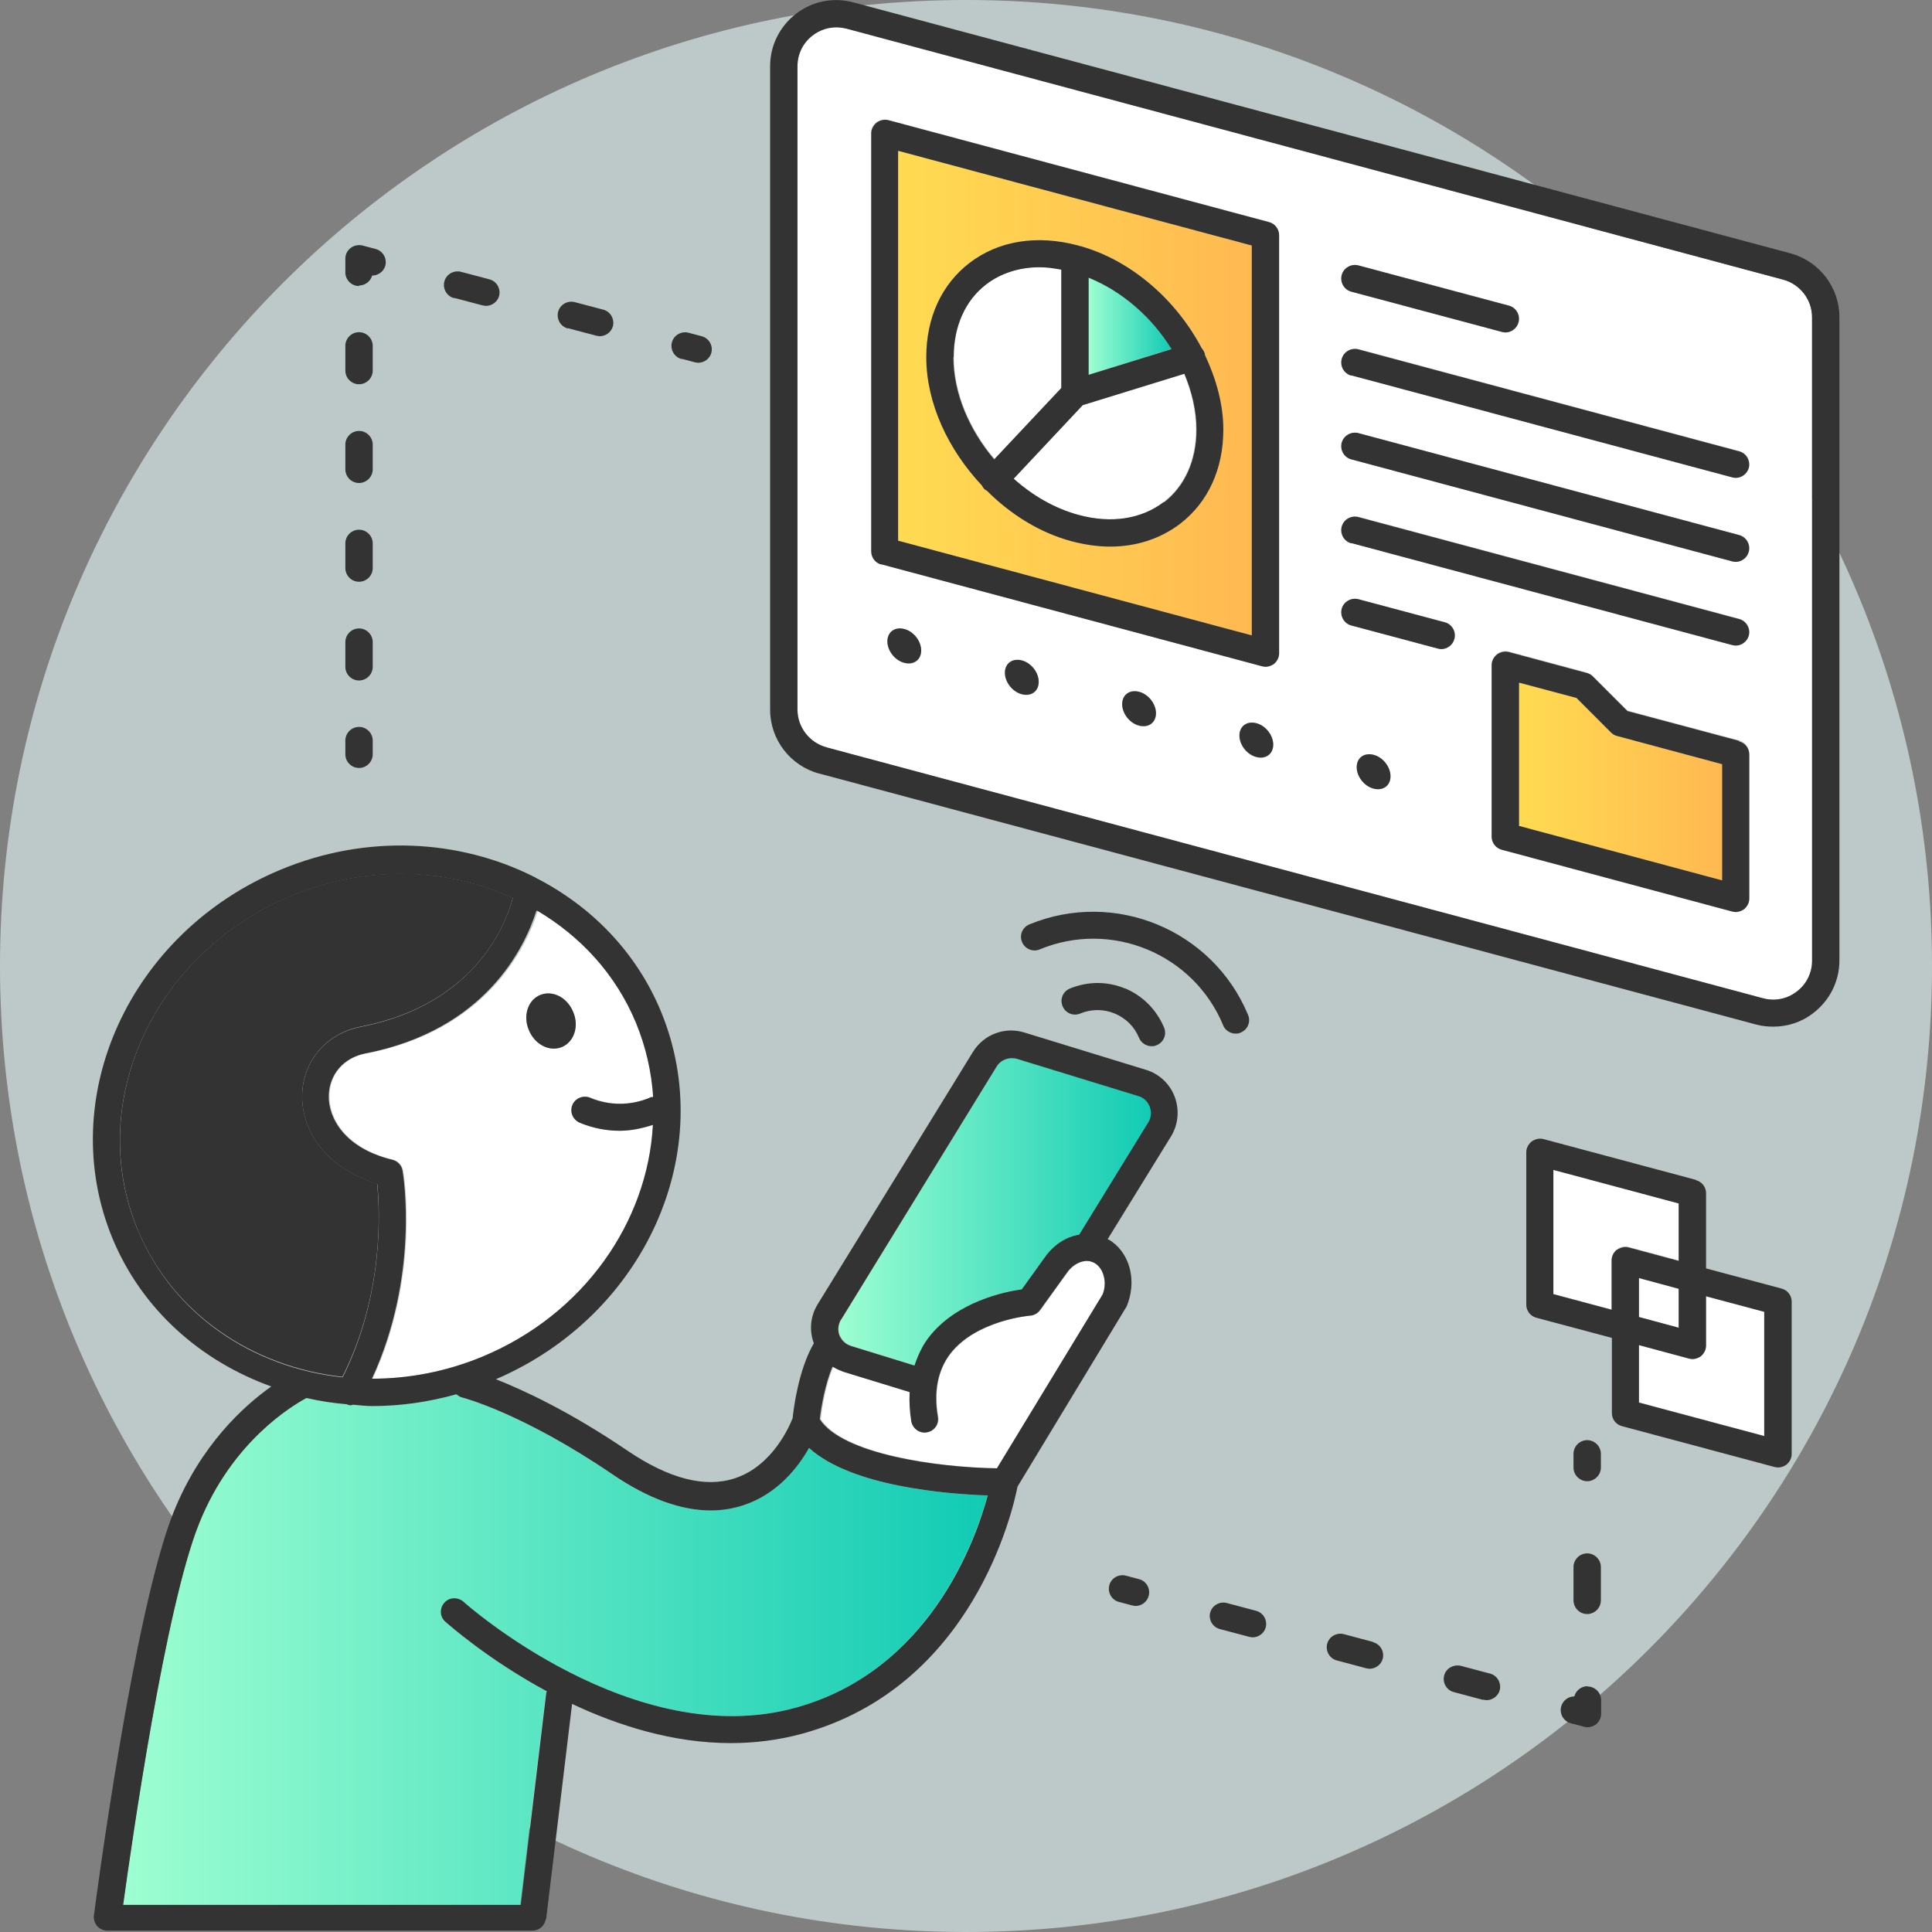 <svg width="88" height="88" viewBox="0 0 88 88" fill="none" xmlns="http://www.w3.org/2000/svg">
<rect x="0" y="0" width="88" height="88" fill="#808080" stroke="none"/>
<g clip-path="url(#clip0_18_699)">
<path d="M44 88C68.3 88 88 68.3 88 44C88 19.7 68.3 0 44 0C19.7 0 0 19.7 0 44C0 68.3 19.7 88 44 88Z" fill="#E6FAF9" fill-opacity="0.6"/>
<path d="M17.184 53.912C14.618 53.13 13.726 51.272 13.762 49.867C13.799 48.314 14.874 47.068 16.427 46.762C21.621 45.748 23.027 42.154 23.357 40.895C21.792 40.187 20.057 39.795 18.272 39.795C16.61 39.795 14.911 40.113 13.261 40.798C7.003 43.401 3.874 50.221 6.27 56.002C7.859 59.84 11.501 62.26 15.596 62.712C17.49 58.96 17.307 55.11 17.172 53.9L17.184 53.912Z" fill="#333333"/>
<path d="M24.897 77.037C22.22 75.594 20.436 74.005 20.277 73.871C20.02 73.639 20.008 73.248 20.228 73.003C20.46 72.747 20.851 72.734 21.096 72.954C21.169 73.028 28.832 79.823 36.239 77.782C42.325 76.096 44.416 70.168 44.978 68.114C43.132 68.053 38.769 67.711 36.838 65.951C36.337 66.819 35.408 68.041 33.868 68.554C33.391 68.713 32.878 68.799 32.364 68.799C30.995 68.799 29.492 68.249 27.879 67.149C23.772 64.362 21.059 63.666 21.034 63.653C20.937 63.629 20.851 63.568 20.778 63.507C19.507 63.861 18.223 64.044 16.964 64.044C16.659 64.044 16.366 64.008 16.072 63.983C16.035 63.983 15.999 64.008 15.962 64.008C15.901 64.008 15.828 63.983 15.767 63.959C15.143 63.91 14.544 63.812 13.945 63.678C13.322 64.008 10.56 65.633 9.057 69.398C7.529 73.223 5.989 83.93 5.598 86.766H23.699L24.86 77.085C24.86 77.085 24.872 77.049 24.884 77.037H24.897Z" fill="url(#paint0_linear_18_699)"/>
<path d="M57.017 11.183L40.908 6.869V24.628L57.017 28.942V11.183ZM53.753 23.846C52.861 24.53 51.761 24.884 50.563 24.884C49.989 24.884 49.402 24.799 48.803 24.64C47.361 24.249 46.029 23.418 44.941 22.33C44.917 22.306 44.88 22.306 44.856 22.281C44.794 22.232 44.758 22.159 44.721 22.098C43.193 20.472 42.191 18.358 42.191 16.256C42.191 14.459 42.888 12.931 44.159 11.966C45.479 10.951 47.239 10.67 49.109 11.171C49.133 11.171 49.158 11.196 49.182 11.196C49.182 11.196 49.194 11.196 49.207 11.196C51.541 11.856 53.582 13.665 54.731 15.84C54.792 15.901 54.841 15.975 54.866 16.072C54.866 16.097 54.866 16.121 54.866 16.146C55.391 17.233 55.709 18.395 55.709 19.556C55.709 21.352 55.012 22.88 53.741 23.846H53.753Z" fill="url(#paint1_linear_18_699)"/>
<path d="M37.645 34.051L80.3 45.479C80.838 45.626 81.4 45.516 81.84 45.173C82.28 44.831 82.537 44.318 82.537 43.768V14.447C82.537 13.64 81.999 12.943 81.217 12.736L38.561 1.296C38.402 1.259 38.256 1.234 38.097 1.234C37.706 1.234 37.339 1.357 37.021 1.601C36.581 1.943 36.325 2.457 36.325 3.007V32.316C36.325 33.122 36.862 33.819 37.645 34.027V34.051ZM41.189 30.201C40.761 30.091 40.419 29.651 40.419 29.223C40.419 28.796 40.761 28.539 41.189 28.661C41.617 28.771 41.959 29.211 41.959 29.639C41.959 30.067 41.617 30.323 41.189 30.201ZM46.542 31.631C46.114 31.521 45.772 31.081 45.772 30.653C45.772 30.226 46.114 29.969 46.542 30.091C46.97 30.201 47.312 30.641 47.312 31.069C47.312 31.497 46.97 31.753 46.542 31.631ZM51.883 33.061C51.456 32.951 51.113 32.511 51.113 32.083C51.113 31.656 51.456 31.399 51.883 31.521C52.311 31.631 52.653 32.071 52.653 32.499C52.653 32.927 52.311 33.183 51.883 33.061ZM57.224 34.491C56.797 34.381 56.455 33.941 56.455 33.513C56.455 33.086 56.797 32.829 57.224 32.951C57.652 33.061 57.995 33.501 57.995 33.929C57.995 34.357 57.652 34.613 57.224 34.491ZM62.566 35.921C62.138 35.811 61.796 35.371 61.796 34.943C61.796 34.516 62.138 34.259 62.566 34.381C62.993 34.491 63.336 34.931 63.336 35.359C63.336 35.787 62.993 36.043 62.566 35.921ZM79.677 40.908C79.677 41.103 79.591 41.287 79.432 41.397C79.322 41.482 79.188 41.519 79.053 41.519C79.004 41.519 78.943 41.519 78.894 41.495L68.408 38.683C68.139 38.61 67.943 38.366 67.943 38.084V30.274C67.943 30.079 68.029 29.896 68.188 29.786C68.347 29.663 68.542 29.627 68.726 29.676L72.27 30.629C72.368 30.653 72.466 30.715 72.551 30.788L74.128 32.364L79.212 33.721C79.481 33.794 79.677 34.039 79.677 34.32V40.883V40.908ZM61.123 12.528C61.209 12.198 61.563 12.014 61.881 12.088L68.738 13.921C69.068 14.007 69.263 14.349 69.178 14.679C69.105 14.96 68.848 15.143 68.579 15.143C68.53 15.143 68.469 15.143 68.42 15.119L61.563 13.286C61.233 13.2 61.038 12.858 61.123 12.528ZM61.123 16.341C61.209 16.011 61.551 15.828 61.881 15.901L79.225 20.546C79.555 20.631 79.75 20.973 79.665 21.303C79.591 21.584 79.335 21.756 79.066 21.756C79.017 21.756 78.956 21.756 78.907 21.731L61.563 17.087C61.233 17.001 61.038 16.659 61.123 16.329V16.341ZM61.123 20.167C61.209 19.837 61.563 19.653 61.881 19.727L79.225 24.371C79.555 24.457 79.75 24.799 79.665 25.129C79.591 25.41 79.335 25.593 79.066 25.593C79.017 25.593 78.956 25.593 78.907 25.569L61.563 20.924C61.233 20.839 61.038 20.497 61.123 20.167ZM61.123 23.98C61.209 23.65 61.551 23.467 61.881 23.54L79.225 28.184C79.555 28.27 79.75 28.612 79.665 28.942C79.591 29.223 79.335 29.395 79.066 29.395C79.017 29.395 78.956 29.395 78.907 29.37L61.563 24.726C61.233 24.64 61.038 24.298 61.123 23.968V23.98ZM61.123 27.732C61.209 27.402 61.563 27.219 61.881 27.292L65.817 28.343C66.147 28.429 66.342 28.771 66.257 29.101C66.183 29.382 65.927 29.566 65.658 29.566C65.609 29.566 65.548 29.566 65.499 29.541L61.563 28.49C61.233 28.404 61.038 28.062 61.123 27.732ZM39.673 6.062C39.673 5.867 39.759 5.683 39.918 5.573C40.077 5.451 40.26 5.415 40.456 5.463L57.799 10.108C58.068 10.181 58.251 10.426 58.251 10.707V29.749C58.251 29.945 58.166 30.128 58.007 30.238C57.897 30.323 57.762 30.36 57.628 30.36C57.579 30.36 57.518 30.36 57.469 30.336L40.126 25.691C39.857 25.618 39.673 25.373 39.673 25.092V6.062Z" fill="white"/>
<path d="M48.351 12.271C48.021 12.21 47.691 12.161 47.373 12.161C46.444 12.161 45.613 12.43 44.929 12.943C43.975 13.677 43.45 14.85 43.45 16.256C43.45 17.905 44.171 19.568 45.308 20.912L48.363 17.661V12.271H48.351Z" fill="white"/>
<path d="M49.304 18.455L46.163 21.804C47.031 22.562 48.033 23.161 49.121 23.454C50.612 23.858 51.993 23.65 52.996 22.868C53.949 22.134 54.474 20.961 54.474 19.555C54.474 18.7 54.267 17.832 53.924 17.013L49.292 18.443L49.304 18.455Z" fill="white"/>
<path d="M49.586 12.65V17.062L53.362 15.889C52.47 14.459 51.138 13.273 49.586 12.638V12.65Z" fill="url(#paint2_linear_18_699)"/>
<path d="M38.769 61.294L41.666 62.187C41.812 61.722 42.02 61.282 42.325 60.891C43.584 59.278 45.76 58.825 46.554 58.715L47.618 57.236C48.009 56.699 48.571 56.332 49.17 56.222L52.311 51.113C52.446 50.893 52.47 50.636 52.384 50.404C52.299 50.172 52.103 49.989 51.871 49.915L46.334 48.217C45.98 48.106 45.601 48.253 45.406 48.571L38.329 60.084C38.194 60.304 38.17 60.561 38.255 60.793C38.341 61.025 38.537 61.209 38.781 61.282L38.769 61.294Z" fill="url(#paint3_linear_18_699)"/>
<path d="M16.671 47.984C15.681 48.18 15.021 48.925 15.009 49.903C14.984 50.918 15.73 52.299 17.905 52.824C18.15 52.886 18.321 53.081 18.37 53.325C18.407 53.533 19.152 58.092 16.977 62.798C18.639 62.798 20.338 62.48 22 61.795C26.62 59.877 29.541 55.648 29.773 51.236C29.272 51.407 28.771 51.504 28.258 51.504C27.634 51.504 27.023 51.382 26.437 51.138C26.119 51.003 25.972 50.649 26.107 50.331C26.241 50.013 26.596 49.867 26.913 50.001C27.781 50.355 28.747 50.368 29.627 50.001C29.675 49.977 29.724 49.977 29.785 49.964C29.712 48.828 29.456 47.691 29.003 46.591C28.087 44.379 26.473 42.643 24.506 41.482C23.956 43.181 22.159 46.921 16.708 47.984H16.671ZM24.603 45.32C25.166 45.088 25.838 45.43 26.107 46.09C26.375 46.75 26.143 47.459 25.593 47.691C25.031 47.923 24.359 47.581 24.09 46.921C23.821 46.261 24.053 45.552 24.603 45.32Z" fill="white"/>
<path d="M45.43 66.88L50.245 58.96C50.441 58.483 50.331 57.86 49.952 57.579C49.757 57.432 49.549 57.432 49.402 57.444C49.109 57.493 48.828 57.677 48.62 57.97L47.398 59.669C47.288 59.816 47.129 59.913 46.946 59.925C46.921 59.925 44.489 60.133 43.303 61.661C42.729 62.407 42.533 63.372 42.741 64.533C42.802 64.863 42.57 65.193 42.24 65.242C41.91 65.291 41.58 65.071 41.531 64.741C41.446 64.277 41.433 63.837 41.458 63.409L38.427 62.48C38.255 62.431 38.109 62.358 37.962 62.26C37.62 63.054 37.449 64.081 37.388 64.643C38.402 66.22 42.692 66.831 45.454 66.88H45.43Z" fill="white"/>
<path d="M73.382 33.367L71.805 31.79L69.19 31.093V37.62L78.442 40.101V34.809L73.663 33.526C73.553 33.501 73.468 33.44 73.382 33.367Z" fill="url(#paint4_linear_18_699)"/>
<path d="M76.462 60.476V58.703L74.641 58.215V59.987L76.462 60.476Z" fill="white"/>
<path d="M77.697 61.282C77.697 61.478 77.611 61.661 77.452 61.771C77.342 61.857 77.208 61.893 77.073 61.893C77.024 61.893 76.963 61.893 76.914 61.869L74.641 61.258V63.873L80.349 65.401V59.73L77.697 59.021V61.27V61.282Z" fill="white"/>
<path d="M76.462 54.804L70.754 53.277V58.935L73.407 59.644V57.395C73.407 57.2 73.492 57.017 73.651 56.907C73.81 56.784 74.005 56.748 74.189 56.797L76.462 57.408V54.792V54.804Z" fill="white"/>
<path d="M77.245 53.741L70.302 51.883C70.119 51.834 69.923 51.883 69.764 51.993C69.618 52.116 69.52 52.287 69.52 52.482V59.424C69.52 59.706 69.703 59.95 69.984 60.023L73.419 60.94V64.362C73.419 64.643 73.602 64.888 73.883 64.961L80.826 66.819C80.826 66.819 80.936 66.843 80.984 66.843C81.119 66.843 81.253 66.794 81.363 66.721C81.51 66.599 81.608 66.428 81.608 66.232V59.29C81.608 59.009 81.424 58.764 81.143 58.691L77.709 57.774V54.352C77.709 54.071 77.526 53.827 77.245 53.753V53.741ZM73.651 56.919C73.504 57.041 73.407 57.212 73.407 57.408V59.657L70.754 58.948V53.289L76.462 54.817V57.432L74.189 56.821C74.006 56.772 73.81 56.821 73.651 56.931V56.919ZM76.462 58.703V60.476L74.653 59.987V58.214L76.462 58.703ZM80.361 59.742V65.413L74.653 63.886V61.27L76.927 61.881C76.927 61.881 77.037 61.906 77.086 61.906C77.22 61.906 77.355 61.857 77.465 61.783C77.611 61.661 77.709 61.49 77.709 61.294V59.046L80.361 59.754V59.742Z" fill="#333333"/>
<path d="M24.872 87.45L26.058 77.611C28.16 78.601 30.653 79.396 33.293 79.396C34.369 79.396 35.481 79.261 36.581 78.956C44.33 76.805 46.139 68.775 46.347 67.711L51.321 59.498C51.773 58.398 51.504 57.188 50.661 56.565C50.6 56.516 50.527 56.479 50.453 56.442L53.338 51.761C53.668 51.223 53.729 50.563 53.509 49.965C53.289 49.366 52.8 48.913 52.201 48.73L46.664 47.031C45.772 46.75 44.807 47.117 44.318 47.911L37.241 59.412C36.911 59.95 36.85 60.598 37.07 61.184C36.361 62.395 36.141 64.216 36.104 64.594C35.994 64.876 35.224 66.758 33.477 67.332C32.12 67.784 30.47 67.357 28.576 66.073C25.911 64.264 23.821 63.311 22.587 62.822C29.37 59.913 32.743 52.446 30.103 46.066C28.979 43.352 26.925 41.275 24.42 39.991C24.395 39.979 24.371 39.955 24.334 39.942C20.937 38.231 16.72 37.974 12.784 39.612C5.903 42.472 2.469 50.013 5.133 56.43C6.49 59.681 9.167 62.003 12.357 63.152C11.098 64.044 9.142 65.817 7.908 68.872C6.087 73.431 4.351 86.68 4.278 87.242C4.253 87.413 4.314 87.597 4.424 87.731C4.547 87.866 4.718 87.939 4.889 87.939H24.249C24.567 87.939 24.823 87.707 24.86 87.389L24.872 87.45ZM38.317 60.097L45.393 48.583C45.589 48.266 45.968 48.131 46.322 48.229L51.859 49.928C52.103 50.001 52.287 50.184 52.372 50.417C52.458 50.649 52.433 50.918 52.299 51.126L49.158 56.234C48.559 56.332 47.997 56.699 47.605 57.249L46.542 58.728C45.748 58.838 43.572 59.29 42.313 60.903C42.008 61.294 41.812 61.734 41.653 62.199L38.757 61.307C38.512 61.233 38.329 61.05 38.231 60.818C38.145 60.586 38.17 60.329 38.304 60.109L38.317 60.097ZM37.938 62.26C38.084 62.346 38.243 62.419 38.402 62.48L41.433 63.409C41.409 63.837 41.433 64.277 41.507 64.741C41.568 65.071 41.886 65.303 42.215 65.242C42.558 65.181 42.778 64.863 42.717 64.533C42.521 63.372 42.717 62.407 43.279 61.661C44.464 60.133 46.897 59.926 46.921 59.926C47.104 59.913 47.263 59.816 47.373 59.669L48.596 57.97C48.803 57.677 49.084 57.493 49.378 57.444C49.524 57.42 49.732 57.432 49.928 57.579C50.307 57.86 50.417 58.483 50.221 58.96L45.406 66.88C42.631 66.843 38.353 66.22 37.339 64.643C37.4 64.081 37.583 63.054 37.913 62.26H37.938ZM24.469 41.482C26.437 42.643 28.05 44.379 28.967 46.591C29.419 47.691 29.675 48.828 29.749 49.965C29.7 49.965 29.639 49.965 29.59 50.001C28.71 50.368 27.744 50.368 26.877 50.001C26.559 49.867 26.192 50.026 26.07 50.331C25.936 50.649 26.094 51.003 26.4 51.138C26.987 51.382 27.61 51.505 28.221 51.505C28.734 51.505 29.235 51.395 29.737 51.236C29.504 55.648 26.596 59.877 21.963 61.796C20.313 62.48 18.602 62.798 16.94 62.798C19.116 58.092 18.37 53.521 18.333 53.326C18.297 53.081 18.113 52.886 17.869 52.825C15.693 52.299 14.948 50.918 14.972 49.903C14.997 48.938 15.644 48.18 16.634 47.984C22.098 46.921 23.894 43.181 24.432 41.482H24.469ZM6.27 56.014C3.862 50.233 7.003 43.413 13.261 40.81C14.911 40.126 16.61 39.808 18.272 39.808C20.069 39.808 21.804 40.199 23.357 40.908C23.014 42.167 21.609 45.76 16.427 46.775C14.862 47.08 13.799 48.327 13.762 49.879C13.726 51.285 14.618 53.13 17.184 53.925C17.307 55.135 17.49 58.972 15.608 62.737C11.513 62.297 7.871 59.877 6.282 56.027L6.27 56.014ZM5.61 86.766C6.001 83.93 7.529 73.223 9.069 69.398C10.572 65.633 13.347 64.008 13.958 63.678C14.557 63.812 15.155 63.91 15.779 63.959C15.84 63.983 15.901 64.008 15.974 64.008C16.011 64.008 16.048 63.983 16.084 63.983C16.378 64.008 16.671 64.044 16.977 64.044C18.235 64.044 19.519 63.861 20.79 63.507C20.863 63.568 20.949 63.629 21.047 63.653C21.071 63.653 23.797 64.362 27.891 67.149C29.504 68.249 31.008 68.799 32.377 68.799C32.902 68.799 33.403 68.713 33.88 68.555C35.42 68.041 36.361 66.819 36.85 65.951C38.781 67.711 43.144 68.053 44.99 68.115C44.44 70.168 42.338 76.096 36.251 77.782C28.844 79.836 21.181 73.028 21.108 72.954C20.851 72.734 20.46 72.747 20.24 73.003C20.008 73.26 20.032 73.651 20.289 73.871C20.448 74.006 22.232 75.594 24.909 77.037C24.909 77.061 24.897 77.073 24.884 77.086L23.723 86.766H5.61Z" fill="#333333"/>
<path d="M25.593 47.691C26.155 47.459 26.388 46.738 26.107 46.09C25.838 45.43 25.166 45.088 24.603 45.32C24.041 45.552 23.809 46.273 24.09 46.921C24.359 47.581 25.031 47.923 25.593 47.691Z" fill="#333333"/>
<path d="M37.327 35.237L79.982 46.664C80.239 46.738 80.508 46.762 80.777 46.762C81.424 46.762 82.072 46.554 82.598 46.139C83.343 45.564 83.783 44.697 83.783 43.743V14.447C83.783 13.09 82.867 11.892 81.547 11.538L38.879 0.11C37.962 -0.135 37.009 0.049 36.263 0.623C35.518 1.198 35.078 2.065 35.078 3.019V32.328C35.078 33.684 35.994 34.882 37.314 35.237H37.327ZM36.324 3.019C36.324 2.457 36.581 1.943 37.021 1.613C37.339 1.369 37.718 1.247 38.097 1.247C38.255 1.247 38.402 1.271 38.561 1.308L81.217 12.736C81.987 12.943 82.537 13.652 82.537 14.447V43.755C82.537 44.318 82.28 44.831 81.84 45.161C81.4 45.503 80.838 45.613 80.3 45.467L37.644 34.039C36.874 33.831 36.324 33.122 36.324 32.328V3.019Z" fill="#333333"/>
<path d="M55.709 46.701C55.807 46.933 56.039 47.08 56.283 47.08C56.369 47.08 56.442 47.068 56.516 47.031C56.833 46.897 56.98 46.542 56.846 46.224C55.232 42.35 50.771 40.505 46.884 42.106C46.567 42.24 46.42 42.594 46.554 42.912C46.689 43.23 47.056 43.377 47.361 43.242C50.612 41.898 54.352 43.438 55.709 46.689V46.701Z" fill="#333333"/>
<path d="M51.248 45.027C50.429 44.684 49.537 44.697 48.73 45.027C48.412 45.161 48.266 45.516 48.4 45.833C48.534 46.151 48.889 46.298 49.207 46.163C49.708 45.956 50.27 45.956 50.771 46.163C51.272 46.371 51.675 46.762 51.883 47.276C51.981 47.508 52.213 47.654 52.458 47.654C52.543 47.654 52.617 47.642 52.69 47.605C53.008 47.471 53.154 47.117 53.02 46.799C52.678 45.992 52.054 45.357 51.236 45.014L51.248 45.027Z" fill="#333333"/>
<path d="M40.138 25.703L57.481 30.348C57.481 30.348 57.591 30.372 57.64 30.372C57.774 30.372 57.909 30.323 58.019 30.25C58.166 30.128 58.263 29.957 58.263 29.761V10.719C58.263 10.438 58.08 10.193 57.811 10.12L40.468 5.475C40.272 5.427 40.089 5.475 39.93 5.585C39.783 5.708 39.685 5.879 39.685 6.074V25.117C39.685 25.398 39.869 25.642 40.138 25.715V25.703ZM40.908 6.869L57.017 11.183V28.942L40.908 24.628V6.869Z" fill="#333333"/>
<path d="M79.212 33.745L74.128 32.389L72.551 30.812C72.478 30.739 72.38 30.678 72.27 30.653L68.726 29.7C68.542 29.651 68.347 29.7 68.188 29.81C68.041 29.932 67.943 30.103 67.943 30.299V38.109C67.943 38.39 68.127 38.634 68.408 38.708L78.894 41.519C78.894 41.519 79.004 41.543 79.053 41.543C79.188 41.543 79.322 41.494 79.432 41.421C79.579 41.299 79.677 41.128 79.677 40.932V34.369C79.677 34.088 79.493 33.843 79.212 33.77V33.745ZM78.442 40.101L69.19 37.62V31.093L71.806 31.79L73.382 33.367C73.456 33.44 73.553 33.501 73.663 33.525L78.442 34.809V40.101Z" fill="#333333"/>
<path d="M54.865 16.084C54.841 15.999 54.792 15.925 54.731 15.852C53.582 13.677 51.553 11.868 49.207 11.208C49.207 11.208 49.194 11.208 49.182 11.208C49.158 11.208 49.133 11.183 49.109 11.183C47.239 10.682 45.479 10.963 44.159 11.978C42.888 12.956 42.191 14.471 42.191 16.268C42.191 18.37 43.193 20.484 44.721 22.11C44.758 22.171 44.794 22.244 44.855 22.293C44.88 22.318 44.917 22.33 44.941 22.342C46.029 23.43 47.349 24.261 48.803 24.652C49.402 24.811 50.001 24.897 50.563 24.897C51.761 24.897 52.849 24.542 53.753 23.858C55.024 22.88 55.721 21.364 55.721 19.568C55.721 18.407 55.391 17.245 54.878 16.158C54.878 16.133 54.878 16.109 54.878 16.084H54.865ZM49.586 12.65C51.126 13.273 52.47 14.459 53.362 15.901L49.586 17.074V12.662V12.65ZM43.438 16.268C43.438 14.862 43.963 13.689 44.917 12.956C45.589 12.442 46.432 12.173 47.361 12.173C47.679 12.173 48.009 12.222 48.339 12.283V17.673L45.283 20.924C44.147 19.58 43.425 17.918 43.425 16.268H43.438ZM53.008 22.868C51.993 23.638 50.624 23.858 49.133 23.454C48.045 23.161 47.031 22.574 46.175 21.804L49.317 18.456L53.949 17.026C54.291 17.844 54.499 18.712 54.499 19.568C54.499 20.973 53.973 22.147 53.02 22.88L53.008 22.868Z" fill="#333333"/>
<path d="M61.551 13.286L68.408 15.119C68.408 15.119 68.518 15.143 68.567 15.143C68.835 15.143 69.092 14.96 69.165 14.679C69.251 14.349 69.055 14.007 68.725 13.921L61.869 12.088C61.551 12.002 61.197 12.198 61.111 12.528C61.026 12.858 61.221 13.2 61.551 13.286Z" fill="#333333"/>
<path d="M61.551 17.099L78.894 21.743C78.894 21.743 79.004 21.768 79.053 21.768C79.322 21.768 79.579 21.584 79.652 21.316C79.738 20.985 79.542 20.643 79.212 20.558L61.869 15.913C61.539 15.828 61.197 16.023 61.111 16.353C61.026 16.683 61.221 17.026 61.551 17.111V17.099Z" fill="#333333"/>
<path d="M61.551 20.924L78.894 25.569C78.894 25.569 79.004 25.593 79.053 25.593C79.322 25.593 79.579 25.41 79.652 25.129C79.738 24.799 79.542 24.457 79.212 24.371L61.869 19.727C61.551 19.641 61.197 19.837 61.111 20.167C61.026 20.497 61.221 20.839 61.551 20.924Z" fill="#333333"/>
<path d="M61.551 24.738L78.894 29.382C78.894 29.382 79.004 29.407 79.053 29.407C79.322 29.407 79.579 29.223 79.652 28.954C79.738 28.624 79.542 28.282 79.212 28.197L61.869 23.552C61.539 23.467 61.197 23.662 61.111 23.992C61.026 24.322 61.221 24.664 61.551 24.75V24.738Z" fill="#333333"/>
<path d="M61.551 28.49L65.487 29.541C65.487 29.541 65.597 29.566 65.645 29.566C65.914 29.566 66.171 29.382 66.244 29.101C66.33 28.771 66.134 28.429 65.804 28.343L61.869 27.292C61.551 27.207 61.197 27.402 61.111 27.732C61.026 28.062 61.221 28.404 61.551 28.49Z" fill="#333333"/>
<path d="M41.189 28.649C40.761 28.539 40.419 28.783 40.419 29.211C40.419 29.639 40.761 30.079 41.189 30.189C41.617 30.299 41.959 30.054 41.959 29.627C41.959 29.199 41.617 28.759 41.189 28.649Z" fill="#333333"/>
<path d="M46.542 30.079C46.114 29.969 45.772 30.213 45.772 30.641C45.772 31.069 46.114 31.509 46.542 31.619C46.97 31.729 47.312 31.484 47.312 31.057C47.312 30.629 46.97 30.189 46.542 30.079Z" fill="#333333"/>
<path d="M51.883 31.509C51.456 31.399 51.113 31.643 51.113 32.071C51.113 32.499 51.456 32.939 51.883 33.049C52.311 33.159 52.653 32.914 52.653 32.487C52.653 32.059 52.311 31.619 51.883 31.509Z" fill="#333333"/>
<path d="M57.224 32.939C56.797 32.829 56.454 33.073 56.454 33.501C56.454 33.929 56.797 34.369 57.224 34.479C57.652 34.589 57.994 34.344 57.994 33.917C57.994 33.489 57.652 33.049 57.224 32.939Z" fill="#333333"/>
<path d="M62.566 34.381C62.138 34.271 61.796 34.516 61.796 34.943C61.796 35.371 62.138 35.811 62.566 35.921C62.993 36.031 63.336 35.787 63.336 35.359C63.336 34.931 62.993 34.491 62.566 34.381Z" fill="#333333"/>
<path d="M16.353 34.98C16.695 34.98 16.977 34.699 16.977 34.357V33.733C16.977 33.391 16.695 33.11 16.353 33.11C16.011 33.11 15.73 33.391 15.73 33.733V34.357C15.73 34.699 16.011 34.98 16.353 34.98Z" fill="#333333"/>
<path d="M16.353 26.498C16.695 26.498 16.977 26.217 16.977 25.875V24.75C16.977 24.408 16.695 24.127 16.353 24.127C16.011 24.127 15.73 24.408 15.73 24.75V25.875C15.73 26.217 16.011 26.498 16.353 26.498Z" fill="#333333"/>
<path d="M16.353 30.995C16.695 30.995 16.977 30.714 16.977 30.372V29.248C16.977 28.905 16.695 28.624 16.353 28.624C16.011 28.624 15.73 28.905 15.73 29.248V30.372C15.73 30.714 16.011 30.995 16.353 30.995Z" fill="#333333"/>
<path d="M16.353 22C16.695 22 16.977 21.719 16.977 21.377V20.252C16.977 19.91 16.695 19.629 16.353 19.629C16.011 19.629 15.73 19.91 15.73 20.252V21.377C15.73 21.719 16.011 22 16.353 22Z" fill="#333333"/>
<path d="M16.353 17.502C16.695 17.502 16.977 17.221 16.977 16.879V15.754C16.977 15.412 16.695 15.131 16.353 15.131C16.011 15.131 15.73 15.412 15.73 15.754V16.879C15.73 17.221 16.011 17.502 16.353 17.502Z" fill="#333333"/>
<path d="M16.353 13.005C16.634 13.005 16.879 12.809 16.952 12.552C17.221 12.552 17.478 12.369 17.551 12.1C17.637 11.77 17.441 11.428 17.111 11.342L16.512 11.183C16.329 11.134 16.121 11.183 15.974 11.293C15.816 11.416 15.73 11.587 15.73 11.782V12.406C15.73 12.748 16.011 13.029 16.353 13.029V13.005Z" fill="#333333"/>
<path d="M20.68 13.567L21.976 13.909C21.976 13.909 22.086 13.933 22.134 13.933C22.403 13.933 22.66 13.75 22.733 13.481C22.819 13.151 22.623 12.809 22.293 12.723L20.998 12.381C20.668 12.296 20.326 12.491 20.24 12.821C20.154 13.151 20.35 13.493 20.68 13.579V13.567Z" fill="#333333"/>
<path d="M25.862 14.948L27.158 15.29C27.158 15.29 27.268 15.314 27.317 15.314C27.585 15.314 27.842 15.131 27.916 14.862C28.001 14.532 27.805 14.19 27.476 14.104L26.18 13.762C25.85 13.677 25.508 13.872 25.422 14.202C25.337 14.532 25.532 14.874 25.862 14.96V14.948Z" fill="#333333"/>
<path d="M31.044 16.341L31.643 16.5C31.643 16.5 31.753 16.524 31.802 16.524C32.071 16.524 32.328 16.341 32.401 16.072C32.487 15.742 32.291 15.4 31.961 15.315L31.362 15.156C31.032 15.07 30.69 15.266 30.604 15.596C30.519 15.926 30.714 16.268 31.044 16.353V16.341Z" fill="#333333"/>
<path d="M72.918 66.22C72.918 65.878 72.637 65.597 72.294 65.597C71.952 65.597 71.671 65.878 71.671 66.22V66.843C71.671 67.185 71.952 67.467 72.294 67.467C72.637 67.467 72.918 67.185 72.918 66.843V66.22Z" fill="#333333"/>
<path d="M72.918 71.378C72.918 71.036 72.637 70.754 72.294 70.754C71.952 70.754 71.671 71.036 71.671 71.378V72.893C71.671 73.236 71.952 73.517 72.294 73.517C72.637 73.517 72.918 73.236 72.918 72.893V71.378Z" fill="#333333"/>
<path d="M72.307 76.804C72.026 76.804 71.781 77 71.708 77.269C71.439 77.269 71.182 77.452 71.109 77.733C71.023 78.063 71.219 78.406 71.549 78.491L72.148 78.65C72.148 78.65 72.258 78.674 72.307 78.674C72.441 78.674 72.576 78.626 72.686 78.552C72.832 78.43 72.93 78.259 72.93 78.063V77.44C72.93 77.098 72.649 76.817 72.307 76.817V76.804Z" fill="#333333"/>
<path d="M67.552 77.415C67.552 77.415 67.662 77.44 67.711 77.44C67.98 77.44 68.237 77.257 68.31 76.988C68.395 76.658 68.2 76.316 67.87 76.23L66.538 75.876C66.208 75.802 65.865 75.986 65.78 76.316C65.694 76.645 65.89 76.988 66.22 77.073L67.552 77.428V77.415Z" fill="#333333"/>
<path d="M55.122 73.443C55.037 73.773 55.232 74.115 55.562 74.201L56.894 74.555C56.894 74.555 57.004 74.58 57.053 74.58C57.322 74.58 57.579 74.397 57.652 74.128C57.738 73.798 57.542 73.455 57.212 73.37L55.88 73.015C55.55 72.93 55.208 73.125 55.122 73.455V73.443Z" fill="#333333"/>
<path d="M62.541 74.788L61.209 74.433C60.879 74.348 60.537 74.543 60.451 74.873C60.366 75.203 60.561 75.546 60.891 75.631L62.223 75.986C62.223 75.986 62.333 76.01 62.382 76.01C62.651 76.01 62.908 75.827 62.981 75.558C63.067 75.228 62.871 74.885 62.541 74.8V74.788Z" fill="#333333"/>
<path d="M51.566 73.125C51.566 73.125 51.675 73.15 51.724 73.15C51.993 73.15 52.25 72.966 52.323 72.685C52.409 72.355 52.213 72.013 51.883 71.928L51.284 71.769C50.954 71.683 50.612 71.879 50.527 72.209C50.441 72.539 50.637 72.881 50.967 72.966L51.566 73.125Z" fill="#333333"/>
</g>
<defs>
<linearGradient id="paint0_linear_18_699" x1="5.61" y1="75.13" x2="45.002" y2="75.13" gradientUnits="userSpaceOnUse">
<stop stop-color="#9DFED1"/>
<stop offset="0.69" stop-color="#3DDBBD"/>
<stop offset="1" stop-color="#11CBB4"/>
</linearGradient>
<linearGradient id="paint1_linear_18_699" x1="40.908" y1="17.906" x2="57.017" y2="17.906" gradientUnits="userSpaceOnUse">
<stop stop-color="#FFDB51"/>
<stop offset="1" stop-color="#FFB951"/>
</linearGradient>
<linearGradient id="paint2_linear_18_699" x1="49.586" y1="14.862" x2="53.362" y2="14.862" gradientUnits="userSpaceOnUse">
<stop stop-color="#9DFED1"/>
<stop offset="0.69" stop-color="#3DDBBD"/>
<stop offset="1" stop-color="#11CBB4"/>
</linearGradient>
<linearGradient id="paint3_linear_18_699" x1="38.194" y1="55.195" x2="52.433" y2="55.195" gradientUnits="userSpaceOnUse">
<stop stop-color="#9DFED1"/>
<stop offset="0.69" stop-color="#3DDBBD"/>
<stop offset="1" stop-color="#11CBB4"/>
</linearGradient>
<linearGradient id="paint4_linear_18_699" x1="69.19" y1="35.603" x2="78.442" y2="35.603" gradientUnits="userSpaceOnUse">
<stop stop-color="#FFDB51"/>
<stop offset="1" stop-color="#FFB951"/>
</linearGradient>
<clipPath id="clip0_18_699">
<rect width="88" height="88" fill="white"/>
</clipPath>
</defs>
</svg>
